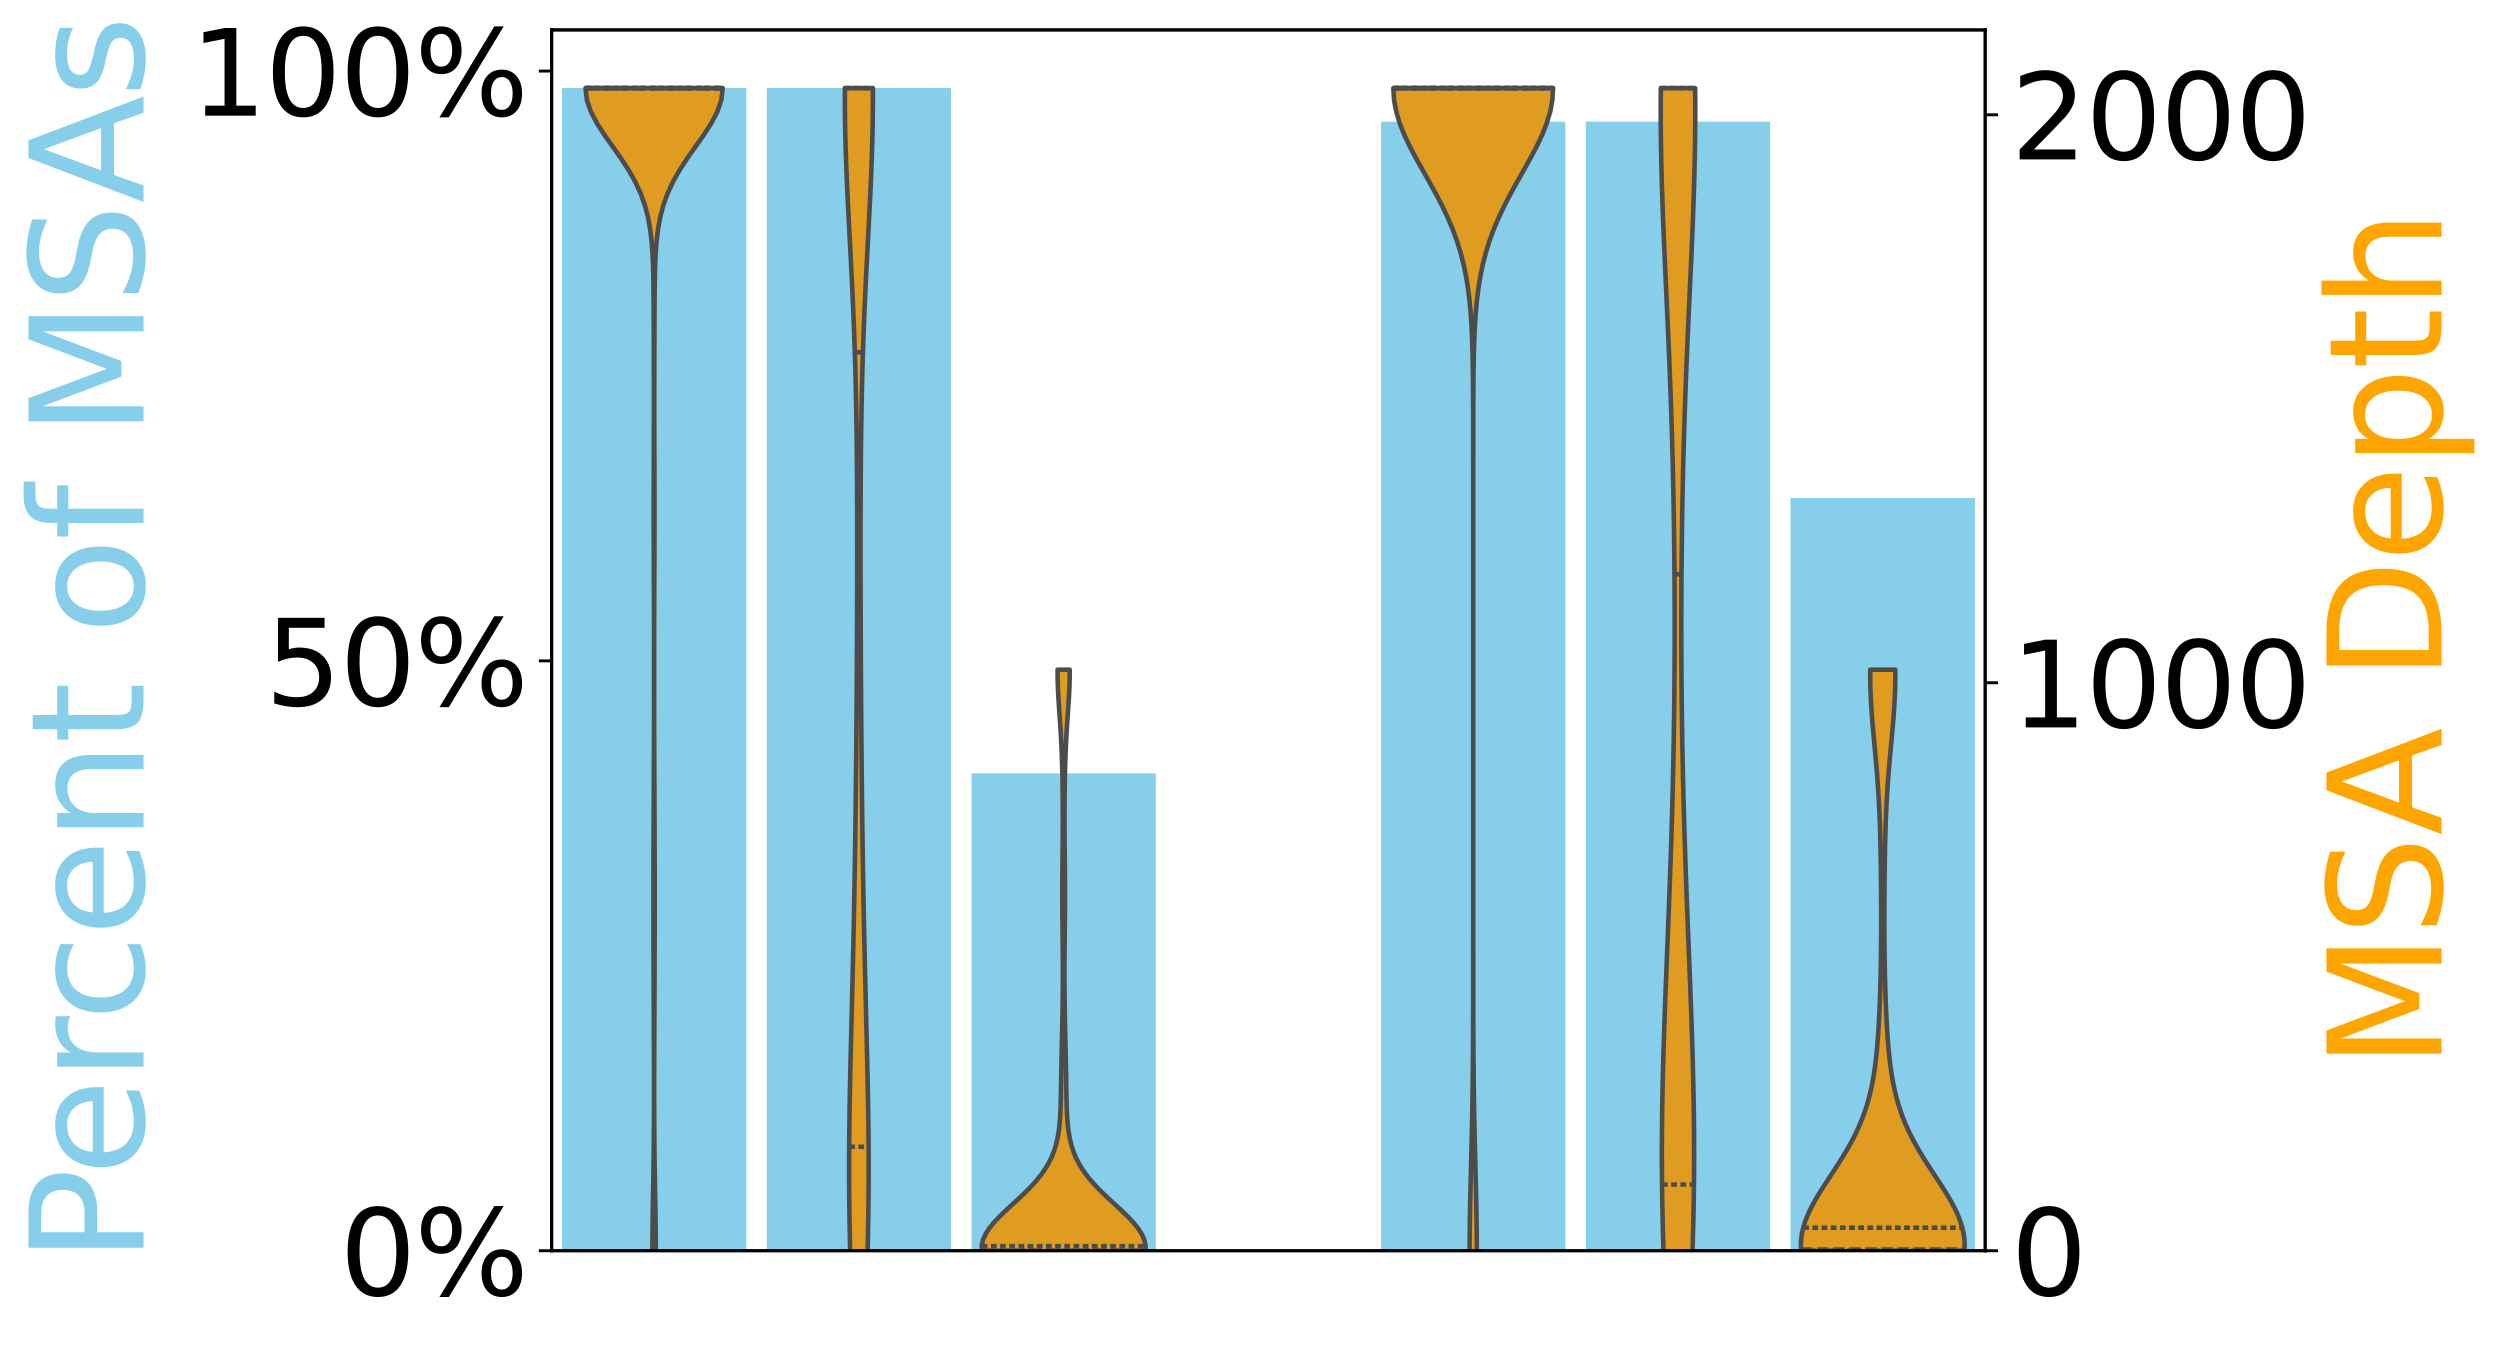 <?xml version="1.0" encoding="utf-8" standalone="no"?>
<!DOCTYPE svg PUBLIC "-//W3C//DTD SVG 1.1//EN"
  "http://www.w3.org/Graphics/SVG/1.1/DTD/svg11.dtd">
<svg xmlns:xlink="http://www.w3.org/1999/xlink" width="681.221pt" height="366.815pt" viewBox="0 0 681.221 366.815" xmlns="http://www.w3.org/2000/svg" version="1.1">
 <defs>
  <style type="text/css">*{stroke-linejoin: round; stroke-linecap: butt}</style>
 </defs>
 <g id="figure_1">
  <g id="patch_1">
   <path d="M 0 366.815 
L 681.221 366.815 
L 681.221 0 
L 0 0 
z
" style="fill: #ffffff"/>
  </g>
  <g id="axes_1">
   <g id="patch_2">
    <path d="M 150.333 340.803 
L 540.933 340.803 
L 540.933 8.163 
L 150.333 8.163 
z
" style="fill: #ffffff"/>
   </g>
   <g id="patch_3">
    <path d="M 153.123 340.803 
L 203.343 340.803 
L 203.343 24.003 
L 153.123 24.003 
z
" clip-path="url(#pe746ceb4bf)" style="fill: #87ceeb"/>
   </g>
   <g id="patch_4">
    <path d="M 208.923 340.803 
L 259.143 340.803 
L 259.143 24.003 
L 208.923 24.003 
z
" clip-path="url(#pe746ceb4bf)" style="fill: #87ceeb"/>
   </g>
   <g id="patch_5">
    <path d="M 264.723 340.803 
L 314.943 340.803 
L 314.943 210.738 
L 264.723 210.738 
z
" clip-path="url(#pe746ceb4bf)" style="fill: #87ceeb"/>
   </g>
   <g id="patch_6">
    <path d="M 320.523 340.803 
L 370.743 340.803 
L 370.743 340.803 
L 320.523 340.803 
z
" clip-path="url(#pe746ceb4bf)" style="fill: #87ceeb"/>
   </g>
   <g id="patch_7">
    <path d="M 376.323 340.803 
L 426.543 340.803 
L 426.543 33.162 
L 376.323 33.162 
z
" clip-path="url(#pe746ceb4bf)" style="fill: #87ceeb"/>
   </g>
   <g id="patch_8">
    <path d="M 432.123 340.803 
L 482.343 340.803 
L 482.343 33.162 
L 432.123 33.162 
z
" clip-path="url(#pe746ceb4bf)" style="fill: #87ceeb"/>
   </g>
   <g id="patch_9">
    <path d="M 487.923 340.803 
L 538.143 340.803 
L 538.143 135.709 
L 487.923 135.709 
z
" clip-path="url(#pe746ceb4bf)" style="fill: #87ceeb"/>
   </g>
   <g id="matplotlib.axis_1"/>
   <g id="matplotlib.axis_2">
    <g id="ytick_1">
     <g id="line2d_1">
      <defs>
       <path id="m1b0e7ffaa1" d="M 0 0 
L -3.5 0 
" style="stroke: #000000; stroke-width: 0.8"/>
      </defs>
      <g>
       <use xlink:href="#m1b0e7ffaa1" x="150.333" y="340.803" style="stroke: #000000; stroke-width: 0.8"/>
      </g>
     </g>
     <g id="text_1">
      <!-- 0% -->
      <g transform="translate(92.568 352.96) scale(0.32 -0.32)">
       <defs>
        <path id="DejaVuSans-30" d="M 2034 4250 
Q 1547 4250 1301 3770 
Q 1056 3291 1056 2328 
Q 1056 1369 1301 889 
Q 1547 409 2034 409 
Q 2525 409 2770 889 
Q 3016 1369 3016 2328 
Q 3016 3291 2770 3770 
Q 2525 4250 2034 4250 
z
M 2034 4750 
Q 2819 4750 3233 4129 
Q 3647 3509 3647 2328 
Q 3647 1150 3233 529 
Q 2819 -91 2034 -91 
Q 1250 -91 836 529 
Q 422 1150 422 2328 
Q 422 3509 836 4129 
Q 1250 4750 2034 4750 
z
" transform="scale(0.016)"/>
        <path id="DejaVuSans-25" d="M 4653 2053 
Q 4381 2053 4226 1822 
Q 4072 1591 4072 1178 
Q 4072 772 4226 539 
Q 4381 306 4653 306 
Q 4919 306 5073 539 
Q 5228 772 5228 1178 
Q 5228 1588 5073 1820 
Q 4919 2053 4653 2053 
z
M 4653 2450 
Q 5147 2450 5437 2106 
Q 5728 1763 5728 1178 
Q 5728 594 5436 251 
Q 5144 -91 4653 -91 
Q 4153 -91 3862 251 
Q 3572 594 3572 1178 
Q 3572 1766 3864 2108 
Q 4156 2450 4653 2450 
z
M 1428 4353 
Q 1159 4353 1004 4120 
Q 850 3888 850 3481 
Q 850 3069 1003 2837 
Q 1156 2606 1428 2606 
Q 1700 2606 1854 2837 
Q 2009 3069 2009 3481 
Q 2009 3884 1853 4118 
Q 1697 4353 1428 4353 
z
M 4250 4750 
L 4750 4750 
L 1831 -91 
L 1331 -91 
L 4250 4750 
z
M 1428 4750 
Q 1922 4750 2215 4408 
Q 2509 4066 2509 3481 
Q 2509 2891 2217 2550 
Q 1925 2209 1428 2209 
Q 931 2209 642 2551 
Q 353 2894 353 3481 
Q 353 4063 643 4406 
Q 934 4750 1428 4750 
z
" transform="scale(0.016)"/>
       </defs>
       <use xlink:href="#DejaVuSans-30"/>
       <use xlink:href="#DejaVuSans-25" x="63.623"/>
      </g>
     </g>
    </g>
    <g id="ytick_2">
     <g id="line2d_2">
      <g>
       <use xlink:href="#m1b0e7ffaa1" x="150.333" y="180.08" style="stroke: #000000; stroke-width: 0.8"/>
      </g>
     </g>
     <g id="text_2">
      <!-- 50% -->
      <g transform="translate(72.208 192.238) scale(0.32 -0.32)">
       <defs>
        <path id="DejaVuSans-35" d="M 691 4666 
L 3169 4666 
L 3169 4134 
L 1269 4134 
L 1269 2991 
Q 1406 3038 1543 3061 
Q 1681 3084 1819 3084 
Q 2600 3084 3056 2656 
Q 3513 2228 3513 1497 
Q 3513 744 3044 326 
Q 2575 -91 1722 -91 
Q 1428 -91 1123 -41 
Q 819 9 494 109 
L 494 744 
Q 775 591 1075 516 
Q 1375 441 1709 441 
Q 2250 441 2565 725 
Q 2881 1009 2881 1497 
Q 2881 1984 2565 2268 
Q 2250 2553 1709 2553 
Q 1456 2553 1204 2497 
Q 953 2441 691 2322 
L 691 4666 
z
" transform="scale(0.016)"/>
       </defs>
       <use xlink:href="#DejaVuSans-35"/>
       <use xlink:href="#DejaVuSans-30" x="63.623"/>
       <use xlink:href="#DejaVuSans-25" x="127.246"/>
      </g>
     </g>
    </g>
    <g id="ytick_3">
     <g id="line2d_3">
      <g>
       <use xlink:href="#m1b0e7ffaa1" x="150.333" y="19.358" style="stroke: #000000; stroke-width: 0.8"/>
      </g>
     </g>
     <g id="text_3">
      <!-- 100% -->
      <g transform="translate(51.848 31.515) scale(0.32 -0.32)">
       <defs>
        <path id="DejaVuSans-31" d="M 794 531 
L 1825 531 
L 1825 4091 
L 703 3866 
L 703 4441 
L 1819 4666 
L 2450 4666 
L 2450 531 
L 3481 531 
L 3481 0 
L 794 0 
L 794 531 
z
" transform="scale(0.016)"/>
       </defs>
       <use xlink:href="#DejaVuSans-31"/>
       <use xlink:href="#DejaVuSans-30" x="63.623"/>
       <use xlink:href="#DejaVuSans-30" x="127.246"/>
       <use xlink:href="#DejaVuSans-25" x="190.869"/>
      </g>
     </g>
    </g>
    <g id="text_4">
     <!-- Percent of MSAs -->
     <g style="fill: #87ceeb" transform="translate(39.113 344.215) rotate(-90) scale(0.42 -0.42)">
      <defs>
       <path id="DejaVuSans-50" d="M 1259 4147 
L 1259 2394 
L 2053 2394 
Q 2494 2394 2734 2622 
Q 2975 2850 2975 3272 
Q 2975 3691 2734 3919 
Q 2494 4147 2053 4147 
L 1259 4147 
z
M 628 4666 
L 2053 4666 
Q 2838 4666 3239 4311 
Q 3641 3956 3641 3272 
Q 3641 2581 3239 2228 
Q 2838 1875 2053 1875 
L 1259 1875 
L 1259 0 
L 628 0 
L 628 4666 
z
" transform="scale(0.016)"/>
       <path id="DejaVuSans-65" d="M 3597 1894 
L 3597 1613 
L 953 1613 
Q 991 1019 1311 708 
Q 1631 397 2203 397 
Q 2534 397 2845 478 
Q 3156 559 3463 722 
L 3463 178 
Q 3153 47 2828 -22 
Q 2503 -91 2169 -91 
Q 1331 -91 842 396 
Q 353 884 353 1716 
Q 353 2575 817 3079 
Q 1281 3584 2069 3584 
Q 2775 3584 3186 3129 
Q 3597 2675 3597 1894 
z
M 3022 2063 
Q 3016 2534 2758 2815 
Q 2500 3097 2075 3097 
Q 1594 3097 1305 2825 
Q 1016 2553 972 2059 
L 3022 2063 
z
" transform="scale(0.016)"/>
       <path id="DejaVuSans-72" d="M 2631 2963 
Q 2534 3019 2420 3045 
Q 2306 3072 2169 3072 
Q 1681 3072 1420 2755 
Q 1159 2438 1159 1844 
L 1159 0 
L 581 0 
L 581 3500 
L 1159 3500 
L 1159 2956 
Q 1341 3275 1631 3429 
Q 1922 3584 2338 3584 
Q 2397 3584 2469 3576 
Q 2541 3569 2628 3553 
L 2631 2963 
z
" transform="scale(0.016)"/>
       <path id="DejaVuSans-63" d="M 3122 3366 
L 3122 2828 
Q 2878 2963 2633 3030 
Q 2388 3097 2138 3097 
Q 1578 3097 1268 2742 
Q 959 2388 959 1747 
Q 959 1106 1268 751 
Q 1578 397 2138 397 
Q 2388 397 2633 464 
Q 2878 531 3122 666 
L 3122 134 
Q 2881 22 2623 -34 
Q 2366 -91 2075 -91 
Q 1284 -91 818 406 
Q 353 903 353 1747 
Q 353 2603 823 3093 
Q 1294 3584 2113 3584 
Q 2378 3584 2631 3529 
Q 2884 3475 3122 3366 
z
" transform="scale(0.016)"/>
       <path id="DejaVuSans-6e" d="M 3513 2113 
L 3513 0 
L 2938 0 
L 2938 2094 
Q 2938 2591 2744 2837 
Q 2550 3084 2163 3084 
Q 1697 3084 1428 2787 
Q 1159 2491 1159 1978 
L 1159 0 
L 581 0 
L 581 3500 
L 1159 3500 
L 1159 2956 
Q 1366 3272 1645 3428 
Q 1925 3584 2291 3584 
Q 2894 3584 3203 3211 
Q 3513 2838 3513 2113 
z
" transform="scale(0.016)"/>
       <path id="DejaVuSans-74" d="M 1172 4494 
L 1172 3500 
L 2356 3500 
L 2356 3053 
L 1172 3053 
L 1172 1153 
Q 1172 725 1289 603 
Q 1406 481 1766 481 
L 2356 481 
L 2356 0 
L 1766 0 
Q 1100 0 847 248 
Q 594 497 594 1153 
L 594 3053 
L 172 3053 
L 172 3500 
L 594 3500 
L 594 4494 
L 1172 4494 
z
" transform="scale(0.016)"/>
       <path id="DejaVuSans-20" transform="scale(0.016)"/>
       <path id="DejaVuSans-6f" d="M 1959 3097 
Q 1497 3097 1228 2736 
Q 959 2375 959 1747 
Q 959 1119 1226 758 
Q 1494 397 1959 397 
Q 2419 397 2687 759 
Q 2956 1122 2956 1747 
Q 2956 2369 2687 2733 
Q 2419 3097 1959 3097 
z
M 1959 3584 
Q 2709 3584 3137 3096 
Q 3566 2609 3566 1747 
Q 3566 888 3137 398 
Q 2709 -91 1959 -91 
Q 1206 -91 779 398 
Q 353 888 353 1747 
Q 353 2609 779 3096 
Q 1206 3584 1959 3584 
z
" transform="scale(0.016)"/>
       <path id="DejaVuSans-66" d="M 2375 4863 
L 2375 4384 
L 1825 4384 
Q 1516 4384 1395 4259 
Q 1275 4134 1275 3809 
L 1275 3500 
L 2222 3500 
L 2222 3053 
L 1275 3053 
L 1275 0 
L 697 0 
L 697 3053 
L 147 3053 
L 147 3500 
L 697 3500 
L 697 3744 
Q 697 4328 969 4595 
Q 1241 4863 1831 4863 
L 2375 4863 
z
" transform="scale(0.016)"/>
       <path id="DejaVuSans-4d" d="M 628 4666 
L 1569 4666 
L 2759 1491 
L 3956 4666 
L 4897 4666 
L 4897 0 
L 4281 0 
L 4281 4097 
L 3078 897 
L 2444 897 
L 1241 4097 
L 1241 0 
L 628 0 
L 628 4666 
z
" transform="scale(0.016)"/>
       <path id="DejaVuSans-53" d="M 3425 4513 
L 3425 3897 
Q 3066 4069 2747 4153 
Q 2428 4238 2131 4238 
Q 1616 4238 1336 4038 
Q 1056 3838 1056 3469 
Q 1056 3159 1242 3001 
Q 1428 2844 1947 2747 
L 2328 2669 
Q 3034 2534 3370 2195 
Q 3706 1856 3706 1288 
Q 3706 609 3251 259 
Q 2797 -91 1919 -91 
Q 1588 -91 1214 -16 
Q 841 59 441 206 
L 441 856 
Q 825 641 1194 531 
Q 1563 422 1919 422 
Q 2459 422 2753 634 
Q 3047 847 3047 1241 
Q 3047 1584 2836 1778 
Q 2625 1972 2144 2069 
L 1759 2144 
Q 1053 2284 737 2584 
Q 422 2884 422 3419 
Q 422 4038 858 4394 
Q 1294 4750 2059 4750 
Q 2388 4750 2728 4690 
Q 3069 4631 3425 4513 
z
" transform="scale(0.016)"/>
       <path id="DejaVuSans-41" d="M 2188 4044 
L 1331 1722 
L 3047 1722 
L 2188 4044 
z
M 1831 4666 
L 2547 4666 
L 4325 0 
L 3669 0 
L 3244 1197 
L 1141 1197 
L 716 0 
L 50 0 
L 1831 4666 
z
" transform="scale(0.016)"/>
       <path id="DejaVuSans-73" d="M 2834 3397 
L 2834 2853 
Q 2591 2978 2328 3040 
Q 2066 3103 1784 3103 
Q 1356 3103 1142 2972 
Q 928 2841 928 2578 
Q 928 2378 1081 2264 
Q 1234 2150 1697 2047 
L 1894 2003 
Q 2506 1872 2764 1633 
Q 3022 1394 3022 966 
Q 3022 478 2636 193 
Q 2250 -91 1575 -91 
Q 1294 -91 989 -36 
Q 684 19 347 128 
L 347 722 
Q 666 556 975 473 
Q 1284 391 1588 391 
Q 1994 391 2212 530 
Q 2431 669 2431 922 
Q 2431 1156 2273 1281 
Q 2116 1406 1581 1522 
L 1381 1569 
Q 847 1681 609 1914 
Q 372 2147 372 2553 
Q 372 3047 722 3315 
Q 1072 3584 1716 3584 
Q 2034 3584 2315 3537 
Q 2597 3491 2834 3397 
z
" transform="scale(0.016)"/>
      </defs>
      <use xlink:href="#DejaVuSans-50"/>
      <use xlink:href="#DejaVuSans-65" x="56.678"/>
      <use xlink:href="#DejaVuSans-72" x="118.201"/>
      <use xlink:href="#DejaVuSans-63" x="157.064"/>
      <use xlink:href="#DejaVuSans-65" x="212.045"/>
      <use xlink:href="#DejaVuSans-6e" x="273.568"/>
      <use xlink:href="#DejaVuSans-74" x="336.947"/>
      <use xlink:href="#DejaVuSans-20" x="376.156"/>
      <use xlink:href="#DejaVuSans-6f" x="407.943"/>
      <use xlink:href="#DejaVuSans-66" x="469.125"/>
      <use xlink:href="#DejaVuSans-20" x="504.33"/>
      <use xlink:href="#DejaVuSans-4d" x="536.117"/>
      <use xlink:href="#DejaVuSans-53" x="622.396"/>
      <use xlink:href="#DejaVuSans-41" x="687.748"/>
      <use xlink:href="#DejaVuSans-73" x="756.156"/>
     </g>
    </g>
   </g>
   <g id="patch_10">
    <path d="M 150.333 340.803 
L 150.333 8.163 
" style="fill: none; stroke: #000000; stroke-width: 0.8; stroke-linejoin: miter; stroke-linecap: square"/>
   </g>
   <g id="patch_11">
    <path d="M 540.933 340.803 
L 540.933 8.163 
" style="fill: none; stroke: #000000; stroke-width: 0.8; stroke-linejoin: miter; stroke-linecap: square"/>
   </g>
   <g id="patch_12">
    <path d="M 150.333 340.803 
L 540.933 340.803 
" style="fill: none; stroke: #000000; stroke-width: 0.8; stroke-linejoin: miter; stroke-linecap: square"/>
   </g>
   <g id="patch_13">
    <path d="M 150.333 8.163 
L 540.933 8.163 
" style="fill: none; stroke: #000000; stroke-width: 0.8; stroke-linejoin: miter; stroke-linecap: square"/>
   </g>
  </g>
  <g id="axes_2">
   <g id="PolyCollection_1">
    <defs>
     <path id="meeccd12fd5" d="M 178.698 -25.858 
L 177.768 -25.858 
L 177.778 -29.059 
L 177.805 -32.261 
L 177.847 -35.462 
L 177.899 -38.664 
L 177.955 -41.865 
L 178.011 -45.067 
L 178.063 -48.268 
L 178.108 -51.47 
L 178.144 -54.671 
L 178.171 -57.873 
L 178.191 -61.074 
L 178.203 -64.276 
L 178.209 -67.477 
L 178.21 -70.679 
L 178.207 -73.88 
L 178.201 -77.082 
L 178.191 -80.283 
L 178.18 -83.485 
L 178.166 -86.686 
L 178.151 -89.888 
L 178.136 -93.089 
L 178.122 -96.29 
L 178.108 -99.492 
L 178.096 -102.693 
L 178.085 -105.895 
L 178.076 -109.096 
L 178.069 -112.298 
L 178.064 -115.499 
L 178.06 -118.701 
L 178.059 -121.902 
L 178.059 -125.104 
L 178.062 -128.305 
L 178.068 -131.507 
L 178.077 -134.708 
L 178.088 -137.91 
L 178.101 -141.111 
L 178.115 -144.313 
L 178.13 -147.514 
L 178.145 -150.716 
L 178.159 -153.917 
L 178.173 -157.119 
L 178.185 -160.32 
L 178.196 -163.522 
L 178.205 -166.723 
L 178.212 -169.925 
L 178.218 -173.126 
L 178.222 -176.328 
L 178.225 -179.529 
L 178.226 -182.731 
L 178.226 -185.932 
L 178.224 -189.134 
L 178.22 -192.335 
L 178.215 -195.537 
L 178.208 -198.738 
L 178.198 -201.94 
L 178.187 -205.141 
L 178.174 -208.343 
L 178.161 -211.544 
L 178.148 -214.746 
L 178.136 -217.947 
L 178.127 -221.149 
L 178.122 -224.35 
L 178.12 -227.552 
L 178.123 -230.753 
L 178.129 -233.955 
L 178.138 -237.156 
L 178.149 -240.357 
L 178.161 -243.559 
L 178.171 -246.76 
L 178.179 -249.962 
L 178.184 -253.163 
L 178.186 -256.365 
L 178.185 -259.566 
L 178.181 -262.768 
L 178.174 -265.969 
L 178.165 -269.171 
L 178.154 -272.372 
L 178.143 -275.574 
L 178.131 -278.775 
L 178.116 -281.977 
L 178.097 -285.178 
L 178.068 -288.38 
L 178.018 -291.581 
L 177.932 -294.783 
L 177.784 -297.984 
L 177.541 -301.186 
L 177.156 -304.387 
L 176.576 -307.589 
L 175.742 -310.79 
L 174.606 -313.992 
L 173.134 -317.193 
L 171.33 -320.395 
L 169.248 -323.596 
L 166.996 -326.798 
L 164.735 -329.999 
L 162.664 -333.201 
L 160.993 -336.402 
L 159.908 -339.604 
L 159.536 -342.805 
L 196.93 -342.805 
L 196.93 -342.805 
L 196.558 -339.604 
L 195.473 -336.402 
L 193.802 -333.201 
L 191.732 -329.999 
L 189.47 -326.798 
L 187.218 -323.596 
L 185.136 -320.395 
L 183.333 -317.193 
L 181.861 -313.992 
L 180.724 -310.79 
L 179.891 -307.589 
L 179.31 -304.387 
L 178.925 -301.186 
L 178.682 -297.984 
L 178.534 -294.783 
L 178.448 -291.581 
L 178.398 -288.38 
L 178.369 -285.178 
L 178.35 -281.977 
L 178.335 -278.775 
L 178.323 -275.574 
L 178.312 -272.372 
L 178.302 -269.171 
L 178.293 -265.969 
L 178.286 -262.768 
L 178.281 -259.566 
L 178.28 -256.365 
L 178.282 -253.163 
L 178.287 -249.962 
L 178.295 -246.76 
L 178.306 -243.559 
L 178.317 -240.357 
L 178.328 -237.156 
L 178.337 -233.955 
L 178.344 -230.753 
L 178.346 -227.552 
L 178.345 -224.35 
L 178.339 -221.149 
L 178.33 -217.947 
L 178.319 -214.746 
L 178.305 -211.544 
L 178.292 -208.343 
L 178.279 -205.141 
L 178.268 -201.94 
L 178.259 -198.738 
L 178.251 -195.537 
L 178.246 -192.335 
L 178.242 -189.134 
L 178.241 -185.932 
L 178.24 -182.731 
L 178.242 -179.529 
L 178.244 -176.328 
L 178.248 -173.126 
L 178.254 -169.925 
L 178.262 -166.723 
L 178.271 -163.522 
L 178.281 -160.32 
L 178.293 -157.119 
L 178.307 -153.917 
L 178.321 -150.716 
L 178.336 -147.514 
L 178.351 -144.313 
L 178.366 -141.111 
L 178.379 -137.91 
L 178.389 -134.708 
L 178.398 -131.507 
L 178.404 -128.305 
L 178.407 -125.104 
L 178.407 -121.902 
L 178.406 -118.701 
L 178.402 -115.499 
L 178.397 -112.298 
L 178.39 -109.096 
L 178.381 -105.895 
L 178.371 -102.693 
L 178.358 -99.492 
L 178.345 -96.29 
L 178.33 -93.089 
L 178.315 -89.888 
L 178.3 -86.686 
L 178.287 -83.485 
L 178.275 -80.283 
L 178.265 -77.082 
L 178.259 -73.88 
L 178.256 -70.679 
L 178.257 -67.477 
L 178.263 -64.276 
L 178.275 -61.074 
L 178.295 -57.873 
L 178.322 -54.671 
L 178.359 -51.47 
L 178.403 -48.268 
L 178.455 -45.067 
L 178.511 -41.865 
L 178.568 -38.664 
L 178.619 -35.462 
L 178.661 -32.261 
L 178.688 -29.059 
L 178.698 -25.858 
z
" style="stroke: #4c4c4c; stroke-width: 1.25"/>
    </defs>
    <g clip-path="url(#pe746ceb4bf)">
     <use xlink:href="#meeccd12fd5" x="0" y="366.815" style="fill: #df9c20; stroke: #4c4c4c; stroke-width: 1.25"/>
    </g>
   </g>
   <g id="PolyCollection_2">
    <defs>
     <path id="mddf75efbd8" d="M 236.407 -25.858 
L 231.659 -25.858 
L 231.584 -29.059 
L 231.519 -32.261 
L 231.465 -35.462 
L 231.423 -38.664 
L 231.392 -41.865 
L 231.374 -45.067 
L 231.368 -48.268 
L 231.373 -51.47 
L 231.389 -54.671 
L 231.416 -57.873 
L 231.452 -61.074 
L 231.498 -64.276 
L 231.551 -67.477 
L 231.611 -70.679 
L 231.677 -73.88 
L 231.748 -77.082 
L 231.822 -80.283 
L 231.899 -83.485 
L 231.978 -86.686 
L 232.058 -89.888 
L 232.138 -93.089 
L 232.217 -96.29 
L 232.295 -99.492 
L 232.371 -102.693 
L 232.445 -105.895 
L 232.517 -109.096 
L 232.586 -112.298 
L 232.652 -115.499 
L 232.715 -118.701 
L 232.776 -121.902 
L 232.833 -125.104 
L 232.888 -128.305 
L 232.94 -131.507 
L 232.989 -134.708 
L 233.035 -137.91 
L 233.079 -141.111 
L 233.121 -144.313 
L 233.16 -147.514 
L 233.197 -150.716 
L 233.232 -153.917 
L 233.265 -157.119 
L 233.297 -160.32 
L 233.326 -163.522 
L 233.354 -166.723 
L 233.38 -169.925 
L 233.404 -173.126 
L 233.427 -176.328 
L 233.449 -179.529 
L 233.468 -182.731 
L 233.486 -185.932 
L 233.503 -189.134 
L 233.518 -192.335 
L 233.532 -195.537 
L 233.544 -198.738 
L 233.554 -201.94 
L 233.563 -205.141 
L 233.57 -208.343 
L 233.575 -211.544 
L 233.579 -214.746 
L 233.579 -217.947 
L 233.578 -221.149 
L 233.574 -224.35 
L 233.566 -227.552 
L 233.556 -230.753 
L 233.541 -233.955 
L 233.522 -237.156 
L 233.499 -240.357 
L 233.47 -243.559 
L 233.435 -246.76 
L 233.394 -249.962 
L 233.346 -253.163 
L 233.29 -256.365 
L 233.226 -259.566 
L 233.152 -262.768 
L 233.07 -265.969 
L 232.978 -269.171 
L 232.876 -272.372 
L 232.764 -275.574 
L 232.642 -278.775 
L 232.51 -281.977 
L 232.37 -285.178 
L 232.221 -288.38 
L 232.065 -291.581 
L 231.903 -294.783 
L 231.738 -297.984 
L 231.57 -301.186 
L 231.401 -304.387 
L 231.235 -307.589 
L 231.073 -310.79 
L 230.918 -313.992 
L 230.773 -317.193 
L 230.64 -320.395 
L 230.521 -323.596 
L 230.419 -326.798 
L 230.335 -329.999 
L 230.272 -333.201 
L 230.231 -336.402 
L 230.213 -339.604 
L 230.218 -342.805 
L 237.848 -342.805 
L 237.848 -342.805 
L 237.853 -339.604 
L 237.835 -336.402 
L 237.794 -333.201 
L 237.731 -329.999 
L 237.648 -326.798 
L 237.545 -323.596 
L 237.427 -320.395 
L 237.293 -317.193 
L 237.148 -313.992 
L 236.993 -310.79 
L 236.831 -307.589 
L 236.665 -304.387 
L 236.497 -301.186 
L 236.329 -297.984 
L 236.163 -294.783 
L 236.001 -291.581 
L 235.845 -288.38 
L 235.697 -285.178 
L 235.556 -281.977 
L 235.425 -278.775 
L 235.303 -275.574 
L 235.191 -272.372 
L 235.088 -269.171 
L 234.996 -265.969 
L 234.914 -262.768 
L 234.841 -259.566 
L 234.776 -256.365 
L 234.72 -253.163 
L 234.672 -249.962 
L 234.631 -246.76 
L 234.596 -243.559 
L 234.567 -240.357 
L 234.544 -237.156 
L 234.525 -233.955 
L 234.511 -230.753 
L 234.5 -227.552 
L 234.493 -224.35 
L 234.488 -221.149 
L 234.487 -217.947 
L 234.488 -214.746 
L 234.491 -211.544 
L 234.496 -208.343 
L 234.503 -205.141 
L 234.512 -201.94 
L 234.522 -198.738 
L 234.534 -195.537 
L 234.548 -192.335 
L 234.563 -189.134 
L 234.58 -185.932 
L 234.598 -182.731 
L 234.618 -179.529 
L 234.639 -176.328 
L 234.662 -173.126 
L 234.686 -169.925 
L 234.712 -166.723 
L 234.74 -163.522 
L 234.769 -160.32 
L 234.801 -157.119 
L 234.834 -153.917 
L 234.869 -150.716 
L 234.906 -147.514 
L 234.946 -144.313 
L 234.987 -141.111 
L 235.031 -137.91 
L 235.078 -134.708 
L 235.127 -131.507 
L 235.178 -128.305 
L 235.233 -125.104 
L 235.29 -121.902 
L 235.351 -118.701 
L 235.414 -115.499 
L 235.48 -112.298 
L 235.549 -109.096 
L 235.621 -105.895 
L 235.695 -102.693 
L 235.772 -99.492 
L 235.849 -96.29 
L 235.929 -93.089 
L 236.008 -89.888 
L 236.088 -86.686 
L 236.167 -83.485 
L 236.244 -80.283 
L 236.318 -77.082 
L 236.389 -73.88 
L 236.455 -70.679 
L 236.515 -67.477 
L 236.568 -64.276 
L 236.614 -61.074 
L 236.65 -57.873 
L 236.677 -54.671 
L 236.693 -51.47 
L 236.699 -48.268 
L 236.692 -45.067 
L 236.674 -41.865 
L 236.644 -38.664 
L 236.601 -35.462 
L 236.548 -32.261 
L 236.483 -29.059 
L 236.407 -25.858 
z
" style="stroke: #4c4c4c; stroke-width: 1.25"/>
    </defs>
    <g clip-path="url(#pe746ceb4bf)">
     <use xlink:href="#mddf75efbd8" x="0" y="366.815" style="fill: #df9c20; stroke: #4c4c4c; stroke-width: 1.25"/>
    </g>
   </g>
   <g id="PolyCollection_3">
    <defs>
     <path id="me342a9e01e" d="M 312.144 -25.858 
L 267.522 -25.858 
L 267.513 -27.458 
L 267.884 -29.059 
L 268.615 -30.66 
L 269.667 -32.261 
L 270.987 -33.861 
L 272.513 -35.462 
L 274.176 -37.063 
L 275.907 -38.664 
L 277.642 -40.264 
L 279.325 -41.865 
L 280.908 -43.466 
L 282.358 -45.067 
L 283.653 -46.667 
L 284.779 -48.268 
L 285.737 -49.869 
L 286.533 -51.47 
L 287.178 -53.07 
L 287.69 -54.671 
L 288.087 -56.272 
L 288.388 -57.873 
L 288.61 -59.473 
L 288.771 -61.074 
L 288.885 -62.675 
L 288.964 -64.276 
L 289.02 -65.876 
L 289.06 -67.477 
L 289.091 -69.078 
L 289.116 -70.679 
L 289.141 -72.279 
L 289.166 -73.88 
L 289.193 -75.481 
L 289.223 -77.082 
L 289.255 -78.682 
L 289.289 -80.283 
L 289.326 -81.884 
L 289.363 -83.485 
L 289.4 -85.085 
L 289.436 -86.686 
L 289.471 -88.287 
L 289.503 -89.888 
L 289.532 -91.488 
L 289.558 -93.089 
L 289.579 -94.69 
L 289.596 -96.29 
L 289.608 -97.891 
L 289.616 -99.492 
L 289.619 -101.093 
L 289.617 -102.693 
L 289.611 -104.294 
L 289.602 -105.895 
L 289.589 -107.496 
L 289.574 -109.096 
L 289.557 -110.697 
L 289.539 -112.298 
L 289.522 -113.899 
L 289.506 -115.499 
L 289.491 -117.1 
L 289.479 -118.701 
L 289.471 -120.302 
L 289.466 -121.902 
L 289.465 -123.503 
L 289.468 -125.104 
L 289.475 -126.705 
L 289.485 -128.305 
L 289.498 -129.906 
L 289.513 -131.507 
L 289.529 -133.108 
L 289.545 -134.708 
L 289.56 -136.309 
L 289.574 -137.91 
L 289.585 -139.511 
L 289.593 -141.111 
L 289.597 -142.712 
L 289.598 -144.313 
L 289.595 -145.914 
L 289.588 -147.514 
L 289.576 -149.115 
L 289.561 -150.716 
L 289.541 -152.317 
L 289.516 -153.917 
L 289.486 -155.518 
L 289.45 -157.119 
L 289.407 -158.72 
L 289.357 -160.32 
L 289.298 -161.921 
L 289.229 -163.522 
L 289.15 -165.123 
L 289.062 -166.723 
L 288.964 -168.324 
L 288.859 -169.925 
L 288.749 -171.525 
L 288.638 -173.126 
L 288.529 -174.727 
L 288.427 -176.328 
L 288.337 -177.928 
L 288.264 -179.529 
L 288.212 -181.13 
L 288.183 -182.731 
L 288.181 -184.331 
L 291.485 -184.331 
L 291.485 -184.331 
L 291.483 -182.731 
L 291.455 -181.13 
L 291.402 -179.529 
L 291.329 -177.928 
L 291.239 -176.328 
L 291.137 -174.727 
L 291.028 -173.126 
L 290.917 -171.525 
L 290.807 -169.925 
L 290.702 -168.324 
L 290.604 -166.723 
L 290.516 -165.123 
L 290.437 -163.522 
L 290.368 -161.921 
L 290.309 -160.32 
L 290.259 -158.72 
L 290.216 -157.119 
L 290.18 -155.518 
L 290.15 -153.917 
L 290.126 -152.317 
L 290.106 -150.716 
L 290.09 -149.115 
L 290.079 -147.514 
L 290.071 -145.914 
L 290.068 -144.313 
L 290.069 -142.712 
L 290.073 -141.111 
L 290.081 -139.511 
L 290.093 -137.91 
L 290.106 -136.309 
L 290.121 -134.708 
L 290.137 -133.108 
L 290.153 -131.507 
L 290.168 -129.906 
L 290.181 -128.305 
L 290.191 -126.705 
L 290.198 -125.104 
L 290.201 -123.503 
L 290.2 -121.902 
L 290.196 -120.302 
L 290.187 -118.701 
L 290.175 -117.1 
L 290.161 -115.499 
L 290.144 -113.899 
L 290.127 -112.298 
L 290.109 -110.697 
L 290.092 -109.096 
L 290.077 -107.496 
L 290.064 -105.895 
L 290.055 -104.294 
L 290.049 -102.693 
L 290.047 -101.093 
L 290.05 -99.492 
L 290.058 -97.891 
L 290.07 -96.29 
L 290.087 -94.69 
L 290.109 -93.089 
L 290.134 -91.488 
L 290.163 -89.888 
L 290.196 -88.287 
L 290.23 -86.686 
L 290.267 -85.085 
L 290.304 -83.485 
L 290.341 -81.884 
L 290.377 -80.283 
L 290.411 -78.682 
L 290.444 -77.082 
L 290.473 -75.481 
L 290.5 -73.88 
L 290.525 -72.279 
L 290.55 -70.679 
L 290.576 -69.078 
L 290.606 -67.477 
L 290.646 -65.876 
L 290.702 -64.276 
L 290.781 -62.675 
L 290.895 -61.074 
L 291.056 -59.473 
L 291.278 -57.873 
L 291.579 -56.272 
L 291.976 -54.671 
L 292.488 -53.07 
L 293.134 -51.47 
L 293.929 -49.869 
L 294.887 -48.268 
L 296.014 -46.667 
L 297.308 -45.067 
L 298.758 -43.466 
L 300.342 -41.865 
L 302.024 -40.264 
L 303.76 -38.664 
L 305.491 -37.063 
L 307.153 -35.462 
L 308.679 -33.861 
L 309.999 -32.261 
L 311.051 -30.66 
L 311.782 -29.059 
L 312.153 -27.458 
L 312.144 -25.858 
z
" style="stroke: #4c4c4c; stroke-width: 1.25"/>
    </defs>
    <g clip-path="url(#pe746ceb4bf)">
     <use xlink:href="#me342a9e01e" x="0" y="366.815" style="fill: #df9c20; stroke: #4c4c4c; stroke-width: 1.25"/>
    </g>
   </g>
   <g id="PolyCollection_4">
    <defs>
     <path id="me271b1e854" d="M 402.411 -25.858 
L 400.455 -25.858 
L 400.465 -29.059 
L 400.492 -32.261 
L 400.535 -35.462 
L 400.593 -38.664 
L 400.661 -41.865 
L 400.738 -45.067 
L 400.818 -48.268 
L 400.9 -51.47 
L 400.979 -54.671 
L 401.054 -57.873 
L 401.122 -61.074 
L 401.183 -64.276 
L 401.236 -67.477 
L 401.28 -70.679 
L 401.317 -73.88 
L 401.346 -77.082 
L 401.37 -80.283 
L 401.388 -83.485 
L 401.401 -86.686 
L 401.411 -89.888 
L 401.418 -93.089 
L 401.423 -96.29 
L 401.427 -99.492 
L 401.429 -102.693 
L 401.43 -105.895 
L 401.431 -109.096 
L 401.432 -112.298 
L 401.433 -115.499 
L 401.433 -118.701 
L 401.433 -121.902 
L 401.433 -125.104 
L 401.433 -128.305 
L 401.433 -131.507 
L 401.433 -134.708 
L 401.433 -137.91 
L 401.433 -141.111 
L 401.433 -144.313 
L 401.433 -147.514 
L 401.433 -150.716 
L 401.433 -153.917 
L 401.433 -157.119 
L 401.433 -160.32 
L 401.433 -163.522 
L 401.433 -166.723 
L 401.433 -169.925 
L 401.433 -173.126 
L 401.433 -176.328 
L 401.433 -179.529 
L 401.433 -182.731 
L 401.433 -185.932 
L 401.433 -189.134 
L 401.433 -192.335 
L 401.433 -195.537 
L 401.433 -198.738 
L 401.433 -201.94 
L 401.433 -205.141 
L 401.433 -208.343 
L 401.433 -211.544 
L 401.433 -214.746 
L 401.433 -217.947 
L 401.433 -221.149 
L 401.433 -224.35 
L 401.433 -227.552 
L 401.433 -230.753 
L 401.433 -233.955 
L 401.432 -237.156 
L 401.432 -240.357 
L 401.431 -243.559 
L 401.429 -246.76 
L 401.425 -249.962 
L 401.42 -253.163 
L 401.41 -256.365 
L 401.396 -259.566 
L 401.372 -262.768 
L 401.337 -265.969 
L 401.283 -269.171 
L 401.204 -272.372 
L 401.09 -275.574 
L 400.929 -278.775 
L 400.705 -281.977 
L 400.402 -285.178 
L 399.999 -288.38 
L 399.477 -291.581 
L 398.814 -294.783 
L 397.991 -297.984 
L 396.994 -301.186 
L 395.815 -304.387 
L 394.456 -307.589 
L 392.93 -310.79 
L 391.264 -313.992 
L 389.498 -317.193 
L 387.688 -320.395 
L 385.899 -323.596 
L 384.206 -326.798 
L 382.686 -329.999 
L 381.413 -333.201 
L 380.453 -336.402 
L 379.86 -339.604 
L 379.664 -342.805 
L 423.202 -342.805 
L 423.202 -342.805 
L 423.007 -339.604 
L 422.413 -336.402 
L 421.454 -333.201 
L 420.181 -329.999 
L 418.66 -326.798 
L 416.967 -323.596 
L 415.178 -320.395 
L 413.368 -317.193 
L 411.603 -313.992 
L 409.936 -310.79 
L 408.41 -307.589 
L 407.051 -304.387 
L 405.872 -301.186 
L 404.876 -297.984 
L 404.053 -294.783 
L 403.389 -291.581 
L 402.867 -288.38 
L 402.464 -285.178 
L 402.161 -281.977 
L 401.937 -278.775 
L 401.776 -275.574 
L 401.662 -272.372 
L 401.583 -269.171 
L 401.529 -265.969 
L 401.494 -262.768 
L 401.471 -259.566 
L 401.456 -256.365 
L 401.447 -253.163 
L 401.441 -249.962 
L 401.438 -246.76 
L 401.436 -243.559 
L 401.435 -240.357 
L 401.434 -237.156 
L 401.434 -233.955 
L 401.433 -230.753 
L 401.433 -227.552 
L 401.433 -224.35 
L 401.433 -221.149 
L 401.433 -217.947 
L 401.433 -214.746 
L 401.433 -211.544 
L 401.433 -208.343 
L 401.433 -205.141 
L 401.433 -201.94 
L 401.433 -198.738 
L 401.433 -195.537 
L 401.433 -192.335 
L 401.433 -189.134 
L 401.433 -185.932 
L 401.433 -182.731 
L 401.433 -179.529 
L 401.433 -176.328 
L 401.433 -173.126 
L 401.433 -169.925 
L 401.433 -166.723 
L 401.433 -163.522 
L 401.433 -160.32 
L 401.433 -157.119 
L 401.433 -153.917 
L 401.433 -150.716 
L 401.433 -147.514 
L 401.433 -144.313 
L 401.433 -141.111 
L 401.433 -137.91 
L 401.433 -134.708 
L 401.433 -131.507 
L 401.433 -128.305 
L 401.433 -125.104 
L 401.433 -121.902 
L 401.433 -118.701 
L 401.434 -115.499 
L 401.434 -112.298 
L 401.435 -109.096 
L 401.436 -105.895 
L 401.437 -102.693 
L 401.44 -99.492 
L 401.443 -96.29 
L 401.448 -93.089 
L 401.455 -89.888 
L 401.465 -86.686 
L 401.479 -83.485 
L 401.497 -80.283 
L 401.52 -77.082 
L 401.549 -73.88 
L 401.586 -70.679 
L 401.631 -67.477 
L 401.683 -64.276 
L 401.744 -61.074 
L 401.813 -57.873 
L 401.887 -54.671 
L 401.967 -51.47 
L 402.048 -48.268 
L 402.129 -45.067 
L 402.205 -41.865 
L 402.273 -38.664 
L 402.331 -35.462 
L 402.375 -32.261 
L 402.402 -29.059 
L 402.411 -25.858 
z
" style="stroke: #4c4c4c; stroke-width: 1.25"/>
    </defs>
    <g clip-path="url(#pe746ceb4bf)">
     <use xlink:href="#me271b1e854" x="0" y="366.815" style="fill: #df9c20; stroke: #4c4c4c; stroke-width: 1.25"/>
    </g>
   </g>
   <g id="PolyCollection_5">
    <defs>
     <path id="m4179c428d9" d="M 461.183 -25.858 
L 453.283 -25.858 
L 453.185 -29.059 
L 453.099 -32.261 
L 453.024 -35.462 
L 452.961 -38.664 
L 452.912 -41.865 
L 452.875 -45.067 
L 452.851 -48.268 
L 452.84 -51.47 
L 452.843 -54.671 
L 452.858 -57.873 
L 452.886 -61.074 
L 452.926 -64.276 
L 452.977 -67.477 
L 453.04 -70.679 
L 453.112 -73.88 
L 453.194 -77.082 
L 453.285 -80.283 
L 453.383 -83.485 
L 453.489 -86.686 
L 453.6 -89.888 
L 453.716 -93.089 
L 453.836 -96.29 
L 453.959 -99.492 
L 454.085 -102.693 
L 454.212 -105.895 
L 454.34 -109.096 
L 454.467 -112.298 
L 454.594 -115.499 
L 454.719 -118.701 
L 454.841 -121.902 
L 454.961 -125.104 
L 455.078 -128.305 
L 455.191 -131.507 
L 455.299 -134.708 
L 455.403 -137.91 
L 455.502 -141.111 
L 455.596 -144.313 
L 455.685 -147.514 
L 455.768 -150.716 
L 455.846 -153.917 
L 455.918 -157.119 
L 455.984 -160.32 
L 456.044 -163.522 
L 456.098 -166.723 
L 456.146 -169.925 
L 456.189 -173.126 
L 456.226 -176.328 
L 456.257 -179.529 
L 456.283 -182.731 
L 456.303 -185.932 
L 456.317 -189.134 
L 456.326 -192.335 
L 456.329 -195.537 
L 456.327 -198.738 
L 456.32 -201.94 
L 456.307 -205.141 
L 456.289 -208.343 
L 456.266 -211.544 
L 456.237 -214.746 
L 456.203 -217.947 
L 456.163 -221.149 
L 456.117 -224.35 
L 456.066 -227.552 
L 456.009 -230.753 
L 455.946 -233.955 
L 455.876 -237.156 
L 455.801 -240.357 
L 455.719 -243.559 
L 455.631 -246.76 
L 455.536 -249.962 
L 455.435 -253.163 
L 455.328 -256.365 
L 455.215 -259.566 
L 455.095 -262.768 
L 454.97 -265.969 
L 454.84 -269.171 
L 454.705 -272.372 
L 454.566 -275.574 
L 454.423 -278.775 
L 454.278 -281.977 
L 454.13 -285.178 
L 453.983 -288.38 
L 453.835 -291.581 
L 453.689 -294.783 
L 453.546 -297.984 
L 453.407 -301.186 
L 453.274 -304.387 
L 453.147 -307.589 
L 453.029 -310.79 
L 452.92 -313.992 
L 452.822 -317.193 
L 452.736 -320.395 
L 452.664 -323.596 
L 452.606 -326.798 
L 452.563 -329.999 
L 452.536 -333.201 
L 452.525 -336.402 
L 452.531 -339.604 
L 452.553 -342.805 
L 461.913 -342.805 
L 461.913 -342.805 
L 461.936 -339.604 
L 461.941 -336.402 
L 461.931 -333.201 
L 461.903 -329.999 
L 461.86 -326.798 
L 461.802 -323.596 
L 461.73 -320.395 
L 461.644 -317.193 
L 461.546 -313.992 
L 461.438 -310.79 
L 461.319 -307.589 
L 461.193 -304.387 
L 461.059 -301.186 
L 460.92 -297.984 
L 460.777 -294.783 
L 460.631 -291.581 
L 460.484 -288.38 
L 460.336 -285.178 
L 460.189 -281.977 
L 460.043 -278.775 
L 459.901 -275.574 
L 459.761 -272.372 
L 459.626 -269.171 
L 459.496 -265.969 
L 459.371 -262.768 
L 459.252 -259.566 
L 459.138 -256.365 
L 459.031 -253.163 
L 458.93 -249.962 
L 458.836 -246.76 
L 458.747 -243.559 
L 458.666 -240.357 
L 458.59 -237.156 
L 458.521 -233.955 
L 458.457 -230.753 
L 458.4 -227.552 
L 458.349 -224.35 
L 458.303 -221.149 
L 458.264 -217.947 
L 458.229 -214.746 
L 458.2 -211.544 
L 458.177 -208.343 
L 458.159 -205.141 
L 458.146 -201.94 
L 458.139 -198.738 
L 458.137 -195.537 
L 458.14 -192.335 
L 458.149 -189.134 
L 458.164 -185.932 
L 458.184 -182.731 
L 458.209 -179.529 
L 458.24 -176.328 
L 458.277 -173.126 
L 458.32 -169.925 
L 458.368 -166.723 
L 458.423 -163.522 
L 458.483 -160.32 
L 458.549 -157.119 
L 458.62 -153.917 
L 458.698 -150.716 
L 458.781 -147.514 
L 458.87 -144.313 
L 458.964 -141.111 
L 459.063 -137.91 
L 459.167 -134.708 
L 459.276 -131.507 
L 459.388 -128.305 
L 459.505 -125.104 
L 459.625 -121.902 
L 459.748 -118.701 
L 459.873 -115.499 
L 459.999 -112.298 
L 460.127 -109.096 
L 460.254 -105.895 
L 460.381 -102.693 
L 460.507 -99.492 
L 460.63 -96.29 
L 460.75 -93.089 
L 460.867 -89.888 
L 460.978 -86.686 
L 461.083 -83.485 
L 461.181 -80.283 
L 461.272 -77.082 
L 461.354 -73.88 
L 461.426 -70.679 
L 461.489 -67.477 
L 461.54 -64.276 
L 461.58 -61.074 
L 461.608 -57.873 
L 461.623 -54.671 
L 461.626 -51.47 
L 461.615 -48.268 
L 461.591 -45.067 
L 461.555 -41.865 
L 461.505 -38.664 
L 461.442 -35.462 
L 461.367 -32.261 
L 461.281 -29.059 
L 461.183 -25.858 
z
" style="stroke: #4c4c4c; stroke-width: 1.25"/>
    </defs>
    <g clip-path="url(#pe746ceb4bf)">
     <use xlink:href="#m4179c428d9" x="0" y="366.815" style="fill: #df9c20; stroke: #4c4c4c; stroke-width: 1.25"/>
    </g>
   </g>
   <g id="PolyCollection_6">
    <defs>
     <path id="mc352c6fcdd" d="M 535.272 -25.858 
L 490.794 -25.858 
L 490.713 -27.458 
L 490.781 -29.059 
L 490.996 -30.66 
L 491.352 -32.261 
L 491.842 -33.861 
L 492.455 -35.462 
L 493.178 -37.063 
L 493.996 -38.664 
L 494.894 -40.264 
L 495.856 -41.865 
L 496.864 -43.466 
L 497.902 -45.067 
L 498.953 -46.667 
L 500.002 -48.268 
L 501.037 -49.869 
L 502.044 -51.47 
L 503.013 -53.07 
L 503.936 -54.671 
L 504.807 -56.272 
L 505.619 -57.873 
L 506.372 -59.473 
L 507.062 -61.074 
L 507.691 -62.675 
L 508.259 -64.276 
L 508.769 -65.876 
L 509.225 -67.477 
L 509.629 -69.078 
L 509.987 -70.679 
L 510.302 -72.279 
L 510.579 -73.88 
L 510.822 -75.481 
L 511.036 -77.082 
L 511.223 -78.682 
L 511.388 -80.283 
L 511.534 -81.884 
L 511.663 -83.485 
L 511.778 -85.085 
L 511.881 -86.686 
L 511.973 -88.287 
L 512.055 -89.888 
L 512.13 -91.488 
L 512.198 -93.089 
L 512.258 -94.69 
L 512.313 -96.29 
L 512.362 -97.891 
L 512.406 -99.492 
L 512.444 -101.093 
L 512.478 -102.693 
L 512.507 -104.294 
L 512.532 -105.895 
L 512.552 -107.496 
L 512.568 -109.096 
L 512.58 -110.697 
L 512.589 -112.298 
L 512.595 -113.899 
L 512.597 -115.499 
L 512.597 -117.1 
L 512.594 -118.701 
L 512.588 -120.302 
L 512.581 -121.902 
L 512.571 -123.503 
L 512.559 -125.104 
L 512.545 -126.705 
L 512.528 -128.305 
L 512.51 -129.906 
L 512.488 -131.507 
L 512.464 -133.108 
L 512.436 -134.708 
L 512.404 -136.309 
L 512.367 -137.91 
L 512.326 -139.511 
L 512.278 -141.111 
L 512.224 -142.712 
L 512.163 -144.313 
L 512.093 -145.914 
L 512.016 -147.514 
L 511.93 -149.115 
L 511.835 -150.716 
L 511.731 -152.317 
L 511.618 -153.917 
L 511.497 -155.518 
L 511.368 -157.119 
L 511.232 -158.72 
L 511.09 -160.32 
L 510.944 -161.921 
L 510.796 -163.522 
L 510.647 -165.123 
L 510.5 -166.723 
L 510.356 -168.324 
L 510.219 -169.925 
L 510.09 -171.525 
L 509.973 -173.126 
L 509.869 -174.727 
L 509.78 -176.328 
L 509.71 -177.928 
L 509.658 -179.529 
L 509.627 -181.13 
L 509.617 -182.731 
L 509.629 -184.331 
L 516.437 -184.331 
L 516.437 -184.331 
L 516.449 -182.731 
L 516.439 -181.13 
L 516.408 -179.529 
L 516.357 -177.928 
L 516.286 -176.328 
L 516.198 -174.727 
L 516.094 -173.126 
L 515.976 -171.525 
L 515.848 -169.925 
L 515.71 -168.324 
L 515.567 -166.723 
L 515.419 -165.123 
L 515.27 -163.522 
L 515.122 -161.921 
L 514.976 -160.32 
L 514.834 -158.72 
L 514.698 -157.119 
L 514.569 -155.518 
L 514.448 -153.917 
L 514.335 -152.317 
L 514.231 -150.716 
L 514.136 -149.115 
L 514.05 -147.514 
L 513.973 -145.914 
L 513.904 -144.313 
L 513.842 -142.712 
L 513.788 -141.111 
L 513.741 -139.511 
L 513.699 -137.91 
L 513.662 -136.309 
L 513.63 -134.708 
L 513.602 -133.108 
L 513.578 -131.507 
L 513.557 -129.906 
L 513.538 -128.305 
L 513.522 -126.705 
L 513.507 -125.104 
L 513.495 -123.503 
L 513.486 -121.902 
L 513.478 -120.302 
L 513.472 -118.701 
L 513.469 -117.1 
L 513.469 -115.499 
L 513.471 -113.899 
L 513.477 -112.298 
L 513.486 -110.697 
L 513.498 -109.096 
L 513.514 -107.496 
L 513.535 -105.895 
L 513.559 -104.294 
L 513.588 -102.693 
L 513.622 -101.093 
L 513.661 -99.492 
L 513.704 -97.891 
L 513.753 -96.29 
L 513.808 -94.69 
L 513.869 -93.089 
L 513.936 -91.488 
L 514.011 -89.888 
L 514.094 -88.287 
L 514.186 -86.686 
L 514.288 -85.085 
L 514.403 -83.485 
L 514.532 -81.884 
L 514.678 -80.283 
L 514.843 -78.682 
L 515.03 -77.082 
L 515.244 -75.481 
L 515.487 -73.88 
L 515.764 -72.279 
L 516.079 -70.679 
L 516.437 -69.078 
L 516.841 -67.477 
L 517.297 -65.876 
L 517.807 -64.276 
L 518.376 -62.675 
L 519.004 -61.074 
L 519.695 -59.473 
L 520.447 -57.873 
L 521.26 -56.272 
L 522.13 -54.671 
L 523.053 -53.07 
L 524.022 -51.47 
L 525.029 -49.869 
L 526.064 -48.268 
L 527.113 -46.667 
L 528.165 -45.067 
L 529.202 -43.466 
L 530.21 -41.865 
L 531.172 -40.264 
L 532.07 -38.664 
L 532.889 -37.063 
L 533.612 -35.462 
L 534.224 -33.861 
L 534.714 -32.261 
L 535.07 -30.66 
L 535.285 -29.059 
L 535.353 -27.458 
L 535.272 -25.858 
z
" style="stroke: #4c4c4c; stroke-width: 1.25"/>
    </defs>
    <g clip-path="url(#pe746ceb4bf)">
     <use xlink:href="#mc352c6fcdd" x="0" y="366.815" style="fill: #df9c20; stroke: #4c4c4c; stroke-width: 1.25"/>
    </g>
   </g>
   <g id="matplotlib.axis_3">
    <g id="ytick_4">
     <g id="line2d_4">
      <defs>
       <path id="m8a33aad0b1" d="M 0 0 
L 3.5 0 
" style="stroke: #000000; stroke-width: 0.8"/>
      </defs>
      <g>
       <use xlink:href="#m8a33aad0b1" x="540.933" y="340.803" style="stroke: #000000; stroke-width: 0.8"/>
      </g>
     </g>
     <g id="text_5">
      <!-- 0 -->
      <g transform="translate(547.933 352.96) scale(0.32 -0.32)">
       <use xlink:href="#DejaVuSans-30"/>
      </g>
     </g>
    </g>
    <g id="ytick_5">
     <g id="line2d_5">
      <g>
       <use xlink:href="#m8a33aad0b1" x="540.933" y="186.043" style="stroke: #000000; stroke-width: 0.8"/>
      </g>
     </g>
     <g id="text_6">
      <!-- 1000 -->
      <g transform="translate(547.933 198.201) scale(0.32 -0.32)">
       <use xlink:href="#DejaVuSans-31"/>
       <use xlink:href="#DejaVuSans-30" x="63.623"/>
       <use xlink:href="#DejaVuSans-30" x="127.246"/>
       <use xlink:href="#DejaVuSans-30" x="190.869"/>
      </g>
     </g>
    </g>
    <g id="ytick_6">
     <g id="line2d_6">
      <g>
       <use xlink:href="#m8a33aad0b1" x="540.933" y="31.284" style="stroke: #000000; stroke-width: 0.8"/>
      </g>
     </g>
     <g id="text_7">
      <!-- 2000 -->
      <g transform="translate(547.933 43.441) scale(0.32 -0.32)">
       <defs>
        <path id="DejaVuSans-32" d="M 1228 531 
L 3431 531 
L 3431 0 
L 469 0 
L 469 531 
Q 828 903 1448 1529 
Q 2069 2156 2228 2338 
Q 2531 2678 2651 2914 
Q 2772 3150 2772 3378 
Q 2772 3750 2511 3984 
Q 2250 4219 1831 4219 
Q 1534 4219 1204 4116 
Q 875 4013 500 3803 
L 500 4441 
Q 881 4594 1212 4672 
Q 1544 4750 1819 4750 
Q 2544 4750 2975 4387 
Q 3406 4025 3406 3419 
Q 3406 3131 3298 2873 
Q 3191 2616 2906 2266 
Q 2828 2175 2409 1742 
Q 1991 1309 1228 531 
z
" transform="scale(0.016)"/>
       </defs>
       <use xlink:href="#DejaVuSans-32"/>
       <use xlink:href="#DejaVuSans-30" x="63.623"/>
       <use xlink:href="#DejaVuSans-30" x="127.246"/>
       <use xlink:href="#DejaVuSans-30" x="190.869"/>
      </g>
     </g>
    </g>
    <g id="text_8">
     <!-- MSA Depth -->
     <g style="fill: #ffa500" transform="translate(665.287 291.331) rotate(-90) scale(0.42 -0.42)">
      <defs>
       <path id="DejaVuSans-44" d="M 1259 4147 
L 1259 519 
L 2022 519 
Q 2988 519 3436 956 
Q 3884 1394 3884 2338 
Q 3884 3275 3436 3711 
Q 2988 4147 2022 4147 
L 1259 4147 
z
M 628 4666 
L 1925 4666 
Q 3281 4666 3915 4102 
Q 4550 3538 4550 2338 
Q 4550 1131 3912 565 
Q 3275 0 1925 0 
L 628 0 
L 628 4666 
z
" transform="scale(0.016)"/>
       <path id="DejaVuSans-70" d="M 1159 525 
L 1159 -1331 
L 581 -1331 
L 581 3500 
L 1159 3500 
L 1159 2969 
Q 1341 3281 1617 3432 
Q 1894 3584 2278 3584 
Q 2916 3584 3314 3078 
Q 3713 2572 3713 1747 
Q 3713 922 3314 415 
Q 2916 -91 2278 -91 
Q 1894 -91 1617 61 
Q 1341 213 1159 525 
z
M 3116 1747 
Q 3116 2381 2855 2742 
Q 2594 3103 2138 3103 
Q 1681 3103 1420 2742 
Q 1159 2381 1159 1747 
Q 1159 1113 1420 752 
Q 1681 391 2138 391 
Q 2594 391 2855 752 
Q 3116 1113 3116 1747 
z
" transform="scale(0.016)"/>
       <path id="DejaVuSans-68" d="M 3513 2113 
L 3513 0 
L 2938 0 
L 2938 2094 
Q 2938 2591 2744 2837 
Q 2550 3084 2163 3084 
Q 1697 3084 1428 2787 
Q 1159 2491 1159 1978 
L 1159 0 
L 581 0 
L 581 4863 
L 1159 4863 
L 1159 2956 
Q 1366 3272 1645 3428 
Q 1925 3584 2291 3584 
Q 2894 3584 3203 3211 
Q 3513 2838 3513 2113 
z
" transform="scale(0.016)"/>
      </defs>
      <use xlink:href="#DejaVuSans-4d"/>
      <use xlink:href="#DejaVuSans-53" x="86.279"/>
      <use xlink:href="#DejaVuSans-41" x="151.631"/>
      <use xlink:href="#DejaVuSans-20" x="220.039"/>
      <use xlink:href="#DejaVuSans-44" x="251.826"/>
      <use xlink:href="#DejaVuSans-65" x="328.828"/>
      <use xlink:href="#DejaVuSans-70" x="390.352"/>
      <use xlink:href="#DejaVuSans-74" x="453.828"/>
      <use xlink:href="#DejaVuSans-68" x="493.037"/>
     </g>
    </g>
   </g>
   <g id="line2d_7">
    <path d="M 159.536 24.01 
L 196.93 24.01 
" clip-path="url(#pe746ceb4bf)" style="fill: none; stroke-dasharray: 1.562,0.938; stroke-dashoffset: 0; stroke: #4c4c4c; stroke-width: 1.25"/>
   </g>
   <g id="line2d_8">
    <path d="M 159.536 24.01 
L 196.93 24.01 
" clip-path="url(#pe746ceb4bf)" style="fill: none; stroke-dasharray: 3.125,1.25; stroke-dashoffset: 0; stroke: #4c4c4c; stroke-width: 1.25"/>
   </g>
   <g id="line2d_9">
    <path d="M 159.536 24.01 
L 196.93 24.01 
" clip-path="url(#pe746ceb4bf)" style="fill: none; stroke-dasharray: 1.562,0.938; stroke-dashoffset: 0; stroke: #4c4c4c; stroke-width: 1.25"/>
   </g>
   <g id="line2d_10">
    <path d="M 231.387 312.482 
L 236.679 312.482 
" clip-path="url(#pe746ceb4bf)" style="fill: none; stroke-dasharray: 1.562,0.938; stroke-dashoffset: 0; stroke: #4c4c4c; stroke-width: 1.25"/>
   </g>
   <g id="line2d_11">
    <path d="M 232.924 95.973 
L 235.142 95.973 
" clip-path="url(#pe746ceb4bf)" style="fill: none; stroke-dasharray: 3.125,1.25; stroke-dashoffset: 0; stroke: #4c4c4c; stroke-width: 1.25"/>
   </g>
   <g id="line2d_12">
    <path d="M 230.218 24.01 
L 237.848 24.01 
" clip-path="url(#pe746ceb4bf)" style="fill: none; stroke-dasharray: 1.562,0.938; stroke-dashoffset: 0; stroke: #4c4c4c; stroke-width: 1.25"/>
   </g>
   <g id="line2d_13">
    <path d="M 267.521 340.803 
L 312.145 340.803 
" clip-path="url(#pe746ceb4bf)" style="fill: none; stroke-dasharray: 1.562,0.938; stroke-dashoffset: 0; stroke: #4c4c4c; stroke-width: 1.25"/>
   </g>
   <g id="line2d_14">
    <path d="M 267.521 340.803 
L 312.145 340.803 
" clip-path="url(#pe746ceb4bf)" style="fill: none; stroke-dasharray: 3.125,1.25; stroke-dashoffset: 0; stroke: #4c4c4c; stroke-width: 1.25"/>
   </g>
   <g id="line2d_15">
    <path d="M 267.514 339.565 
L 312.152 339.565 
" clip-path="url(#pe746ceb4bf)" style="fill: none; stroke-dasharray: 1.562,0.938; stroke-dashoffset: 0; stroke: #4c4c4c; stroke-width: 1.25"/>
   </g>
   <g id="line2d_16">
    <path d="M 379.664 24.01 
L 423.202 24.01 
" clip-path="url(#pe746ceb4bf)" style="fill: none; stroke-dasharray: 1.562,0.938; stroke-dashoffset: 0; stroke: #4c4c4c; stroke-width: 1.25"/>
   </g>
   <g id="line2d_17">
    <path d="M 379.664 24.01 
L 423.202 24.01 
" clip-path="url(#pe746ceb4bf)" style="fill: none; stroke-dasharray: 3.125,1.25; stroke-dashoffset: 0; stroke: #4c4c4c; stroke-width: 1.25"/>
   </g>
   <g id="line2d_18">
    <path d="M 379.664 24.01 
L 423.202 24.01 
" clip-path="url(#pe746ceb4bf)" style="fill: none; stroke-dasharray: 1.562,0.938; stroke-dashoffset: 0; stroke: #4c4c4c; stroke-width: 1.25"/>
   </g>
   <g id="line2d_19">
    <path d="M 452.887 322.773 
L 461.58 322.773 
" clip-path="url(#pe746ceb4bf)" style="fill: none; stroke-dasharray: 1.562,0.938; stroke-dashoffset: 0; stroke: #4c4c4c; stroke-width: 1.25"/>
   </g>
   <g id="line2d_20">
    <path d="M 456.275 156.484 
L 458.191 156.484 
" clip-path="url(#pe746ceb4bf)" style="fill: none; stroke-dasharray: 3.125,1.25; stroke-dashoffset: 0; stroke: #4c4c4c; stroke-width: 1.25"/>
   </g>
   <g id="line2d_21">
    <path d="M 452.553 24.01 
L 461.913 24.01 
" clip-path="url(#pe746ceb4bf)" style="fill: none; stroke-dasharray: 1.562,0.938; stroke-dashoffset: 0; stroke: #4c4c4c; stroke-width: 1.25"/>
   </g>
   <g id="line2d_22">
    <path d="M 490.786 340.803 
L 535.28 340.803 
" clip-path="url(#pe746ceb4bf)" style="fill: none; stroke-dasharray: 1.562,0.938; stroke-dashoffset: 0; stroke: #4c4c4c; stroke-width: 1.25"/>
   </g>
   <g id="line2d_23">
    <path d="M 490.771 340.493 
L 535.296 340.493 
" clip-path="url(#pe746ceb4bf)" style="fill: none; stroke-dasharray: 3.125,1.25; stroke-dashoffset: 0; stroke: #4c4c4c; stroke-width: 1.25"/>
   </g>
   <g id="line2d_24">
    <path d="M 491.358 334.535 
L 534.708 334.535 
" clip-path="url(#pe746ceb4bf)" style="fill: none; stroke-dasharray: 1.562,0.938; stroke-dashoffset: 0; stroke: #4c4c4c; stroke-width: 1.25"/>
   </g>
   <g id="patch_14">
    <path d="M 150.333 340.803 
L 150.333 8.163 
" style="fill: none; stroke: #000000; stroke-width: 0.8; stroke-linejoin: miter; stroke-linecap: square"/>
   </g>
   <g id="patch_15">
    <path d="M 540.933 340.803 
L 540.933 8.163 
" style="fill: none; stroke: #000000; stroke-width: 0.8; stroke-linejoin: miter; stroke-linecap: square"/>
   </g>
   <g id="patch_16">
    <path d="M 150.333 340.803 
L 540.933 340.803 
" style="fill: none; stroke: #000000; stroke-width: 0.8; stroke-linejoin: miter; stroke-linecap: square"/>
   </g>
   <g id="patch_17">
    <path d="M 150.333 8.163 
L 540.933 8.163 
" style="fill: none; stroke: #000000; stroke-width: 0.8; stroke-linejoin: miter; stroke-linecap: square"/>
   </g>
  </g>
 </g>
 <defs>
  <clipPath id="pe746ceb4bf">
   <rect x="150.333" y="8.163" width="390.6" height="332.64"/>
  </clipPath>
 </defs>
</svg>
